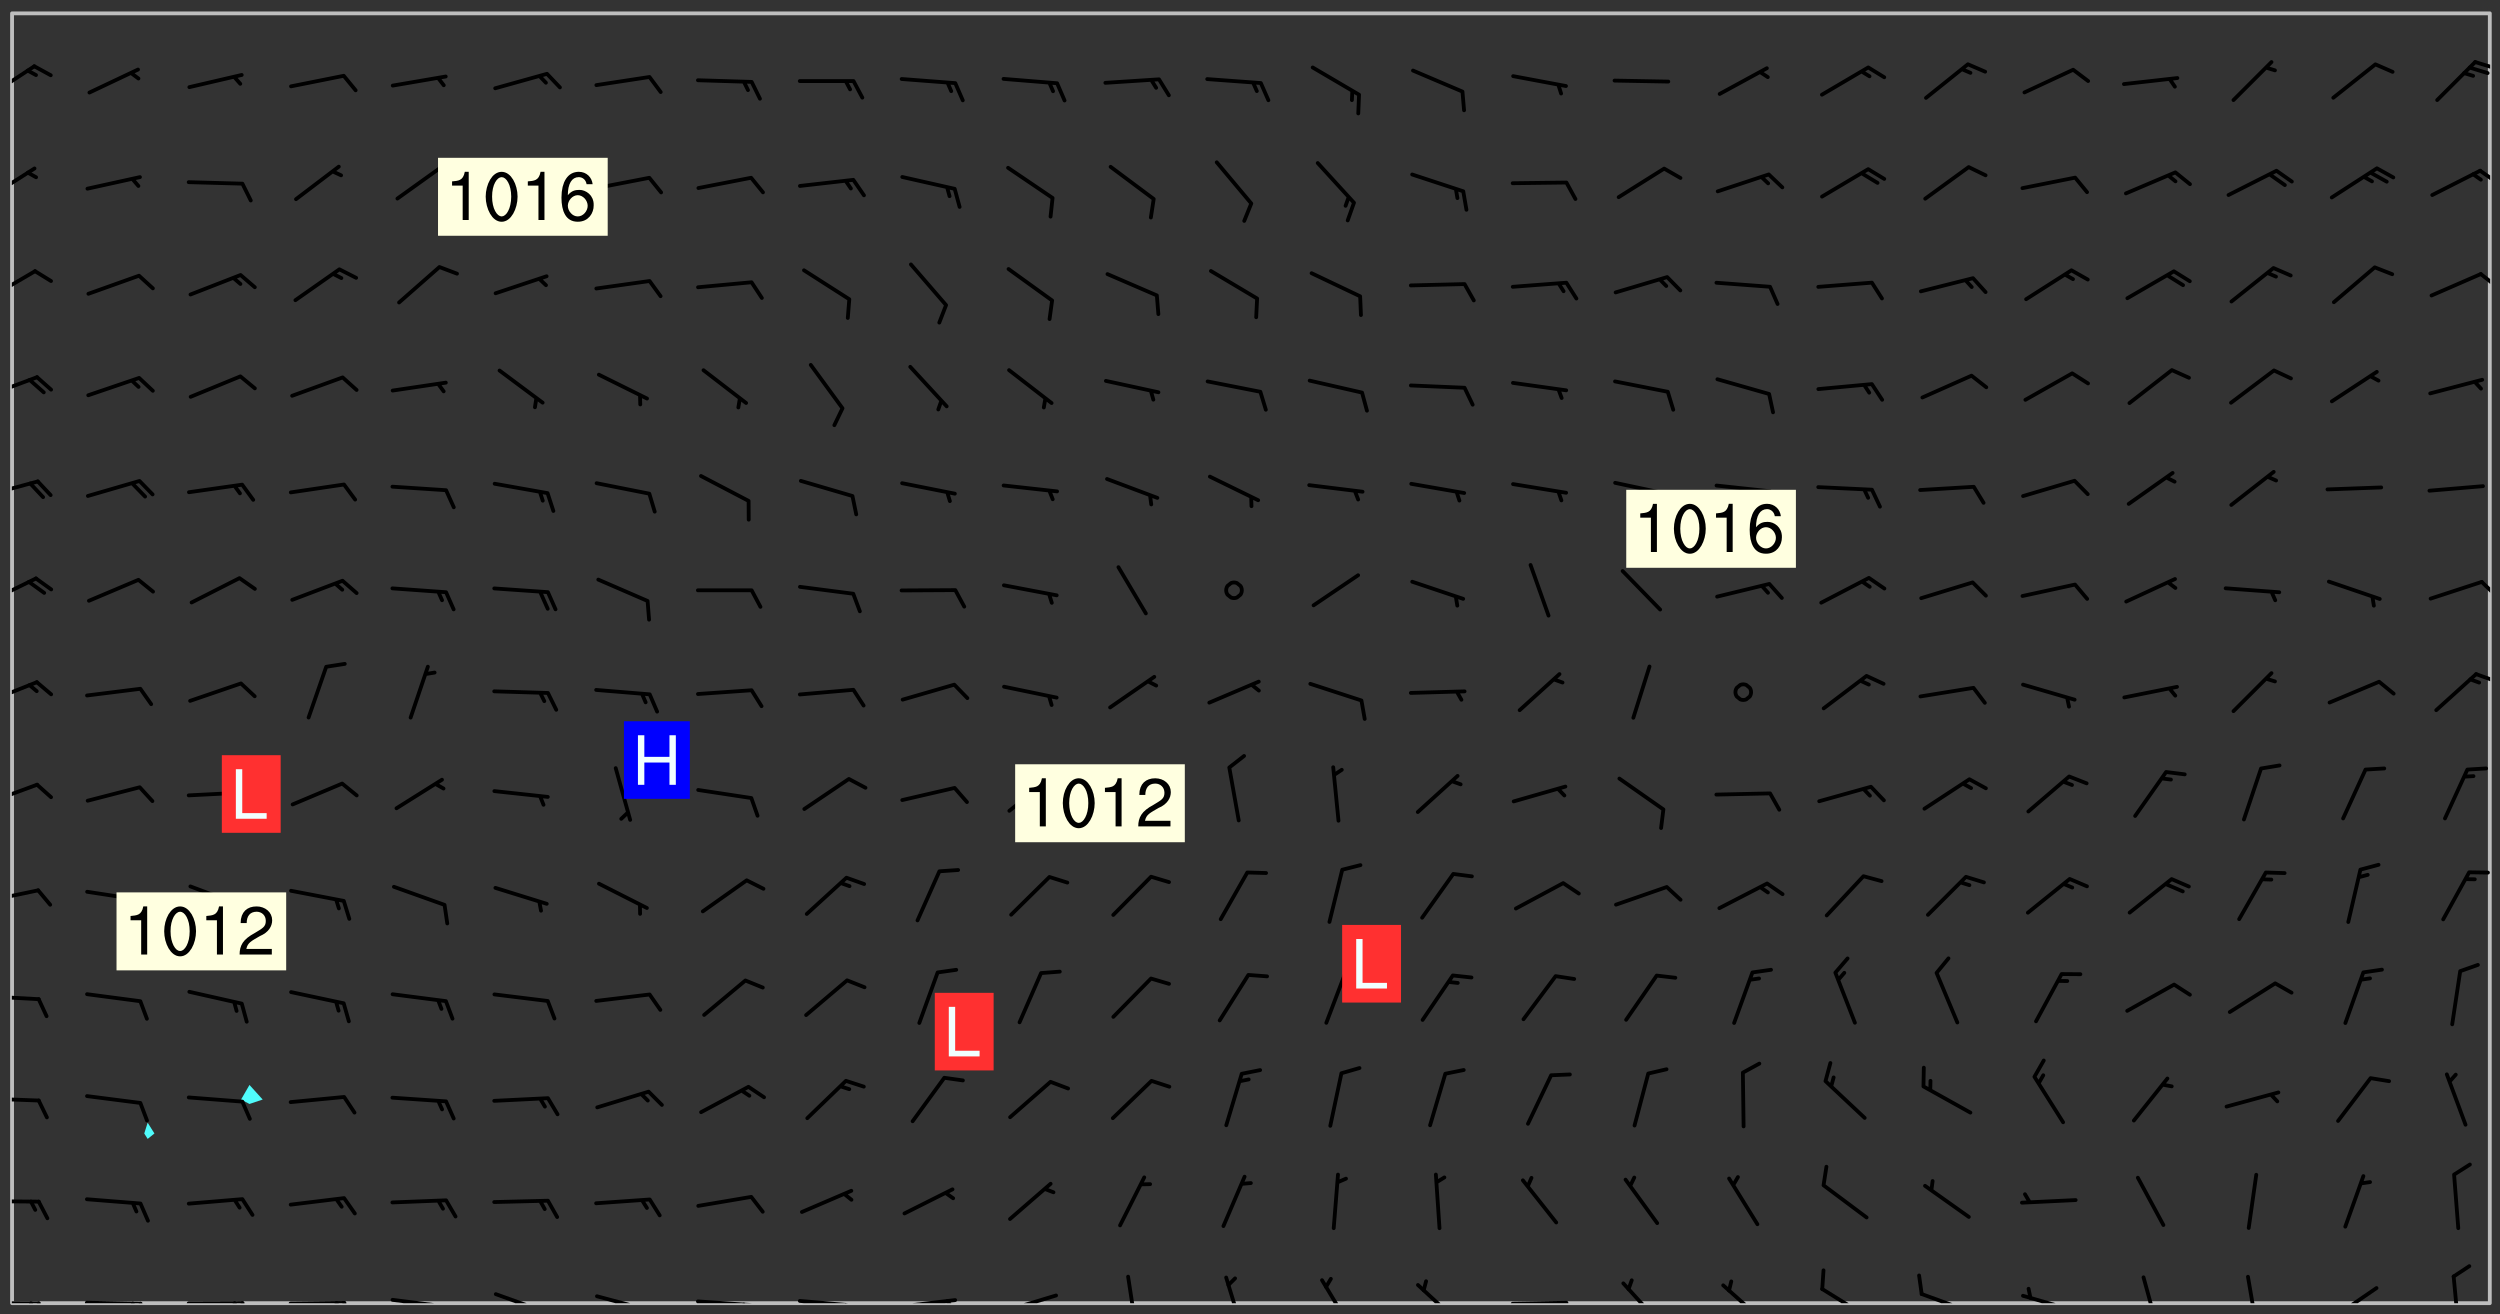 <svg xmlns="http://www.w3.org/2000/svg" role="img" xmlns:xlink="http://www.w3.org/1999/xlink" viewBox="142.45 309.95 326.84 171.84"><rect x="142.45" y="309.95" width="326.84" height="171.84" fill="#333333" stroke="none"/><defs><clipPath id="a"><path d="M144 311.672h1v168.656h-1zm0 0"/></clipPath><clipPath id="b"><path d="M144 311.672h324v168.656H144zm0 0"/></clipPath><clipPath id="c"><path d="M467 311.672h1v168.656h-1zm0 0"/></clipPath><clipPath id="d"><path d="M144 480h4v.328h-4zm0 0"/></clipPath><clipPath id="e"><path d="M147 480h2v.328h-2zm0 0"/></clipPath><clipPath id="f"><path d="M146 480h2v.328h-2zm0 0"/></clipPath><clipPath id="g"><path d="M153 480h9v.328h-9zm0 0"/></clipPath><clipPath id="h"><path d="M160 480h3v.328h-3zm0 0"/></clipPath><clipPath id="i"><path d="M159 480h2v.328h-2zm0 0"/></clipPath><clipPath id="j"><path d="M166 480h9v.328h-9zm0 0"/></clipPath><clipPath id="k"><path d="M173 480h3v.328h-3zm0 0"/></clipPath><clipPath id="l"><path d="M172 480h2v.328h-2zm0 0"/></clipPath><clipPath id="m"><path d="M180 480h8v.328h-8zm0 0"/></clipPath><clipPath id="n"><path d="M187 480h2v.328h-2zm0 0"/></clipPath><clipPath id="o"><path d="M186 480h2v.328h-2zm0 0"/></clipPath><clipPath id="p"><path d="M193 479h8v1.328h-8zm0 0"/></clipPath><clipPath id="q"><path d="M200 480h2v.328h-2zm0 0"/></clipPath><clipPath id="r"><path d="M199 480h2v.328h-2zm0 0"/></clipPath><clipPath id="s"><path d="M207 478h8v2.328h-8zm0 0"/></clipPath><clipPath id="t"><path d="M220 479h8v1.328h-8zm0 0"/></clipPath><clipPath id="u"><path d="M227 480h2v.328h-2zm0 0"/></clipPath><clipPath id="v"><path d="M233 479h8v1.328h-8zm0 0"/></clipPath><clipPath id="w"><path d="M239 480h2v.328h-2zm0 0"/></clipPath><clipPath id="x"><path d="M246 479h9v1.328h-9zm0 0"/></clipPath><clipPath id="y"><path d="M252 480h2v.328h-2zm0 0"/></clipPath><clipPath id="z"><path d="M260 479h8v1.328h-8zm0 0"/></clipPath><clipPath id="A"><path d="M266 479h2v1.328h-2zm0 0"/></clipPath><clipPath id="B"><path d="M273 479h8v1.328h-8zm0 0"/></clipPath><clipPath id="C"><path d="M289 476h3v4.328h-3zm0 0"/></clipPath><clipPath id="D"><path d="M302 476h4v4.328h-4zm0 0"/></clipPath><clipPath id="E"><path d="M315 477h5v3.328h-5zm0 0"/></clipPath><clipPath id="F"><path d="M327 477h7v3.328h-7zm0 0"/></clipPath><clipPath id="G"><path d="M339 480h9v.328h-9zm0 0"/></clipPath><clipPath id="H"><path d="M354 477h6v3.328h-6zm0 0"/></clipPath><clipPath id="I"><path d="M367 477h7v3.328h-7zm0 0"/></clipPath><clipPath id="J"><path d="M380 478h7v2.328h-7zm0 0"/></clipPath><clipPath id="K"><path d="M393 478h8v2.328h-8zm0 0"/></clipPath><clipPath id="L"><path d="M406 479h8v1.328h-8zm0 0"/></clipPath><clipPath id="M"><path d="M422 476h3v4.328h-3zm0 0"/></clipPath><clipPath id="N"><path d="M436 476h2v4.328h-2zm0 0"/></clipPath><clipPath id="O"><path d="M447 478h7v2.328h-7zm0 0"/></clipPath><clipPath id="P"><path d="M462 476h3v4.328h-3zm0 0"/></clipPath><clipPath id="Q"><path d="M144 466h4v2h-4zm0 0"/></clipPath><clipPath id="R"><path d="M144 453h4v2h-4zm0 0"/></clipPath><clipPath id="S"><path d="M144 439h4v2h-4zm0 0"/></clipPath><clipPath id="T"><path d="M144 426h4v3h-4zm0 0"/></clipPath><clipPath id="U"><path d="M144 412h4v4h-4zm0 0"/></clipPath><clipPath id="V"><path d="M144 398h4v4h-4zm0 0"/></clipPath><clipPath id="W"><path d="M465 397h3v3h-3zm0 0"/></clipPath><clipPath id="X"><path d="M144 385h4v4h-4zm0 0"/></clipPath><clipPath id="Y"><path d="M466 385h2v3h-2zm0 0"/></clipPath><clipPath id="Z"><path d="M144 372h4v3h-4zm0 0"/></clipPath><clipPath id="aa"><path d="M144 359h4v3h-4zm0 0"/></clipPath><clipPath id="ab"><path d="M144 345h4v5h-4zm0 0"/></clipPath><clipPath id="ac"><path d="M466 345h2v3h-2zm0 0"/></clipPath><clipPath id="ad"><path d="M144 331h4v6h-4zm0 0"/></clipPath><clipPath id="ae"><path d="M466 332h2v2h-2zm0 0"/></clipPath><clipPath id="af"><path d="M144 318h4v5h-4zm0 0"/></clipPath><clipPath id="ag"><path d="M465 317h3v3h-3zm0 0"/></clipPath><g id="ah" clip-path="url(#clip1)"><path fill="#fff" fill-opacity="0" fill-rule="evenodd" d="M0 0h1000v1000H0zm0 0"/><path fill="#d3d3d3" fill-opacity="0" fill-rule="evenodd" d="M162.152 355.867l-.234.293.059.234.117.172.176.234.293.348.113.059.117-.172.059-.234.176-.176.465-.176h.699l.234.293.289.816.059.176.176.23.352.234.699.699.172.176.234.348.234.41.289.582.41.465.23.234.234.176.117.23.176.293.172 1.164v.234l.059.289.059.117.117.117.348.41.117.172.176.176.176.234.117.172.172.352.059.234.234.406.234-.059-.176.176-.059.93h-.582l-.234-.113-.348.113-.117.117-.059.293-.059.176-.117.172-.465.293-.059.234-.059.113v.645l.059.172v.41l.059.059v.406l.059.406.117.176.059.059.23.641-.059.293v.699l-.059.582v.234l-.059.23-.055.352v1.922l.055.117h.426l-.367.117-.023.352.891 1.168 1.742.539 1.34.359v.539l.09.809.535.715 1.52.27.891-.086.09 1.164.535.18 1.16-.18 2.055-.984 1.16-.363 1.879-.176 1.695-.18-.18.719-1.516.086-1.25.09-.805.27-1.074.809.27.719.535.898-.18.625-.266.809.266 1.078.625.898.805.18 1.25-.18-.266.723.098.504.055.293v.172l.059.293v.406l.176.117.352.117h.406l.293-.176.113-.117.059-.117.117-.23.059-.176.352-.465.23-.176.176-.059.176.059.059.176.117.988.055.469.059.172.117.234.176.059.816.059h.289l.117.234.059.406.059.352v1.105l.117.293.117.348.289.699.176.352.582.754.352.176.172.059.469.234.641.465.348.234.293.176.293.055.23.062.816.348.293.176.113.172.352.352.117.176.523.641v.289l.059.352v.348l.059.352.059.289.117.059.172.059h.176l.582.234.176.117.176.289.176.234.113.234.293.23.117.117v.41l.059.055.289.234.234.117.059.117.117.172.059.117.23.234.059.176.234.059.117.059-.117.113-.059.117v.117l-.117.293-.117.289v.582l.176.117.117.059.059.117.117.117.113.059.176.348.059.352.059.406v.176l-.059.176-.117.699v.172l.117.176.293.293h.406l.176.117.117.172.117.293v.234h-.527l-.23-.234h-.234l-.176.059-.059.699.059.348.117.176.176.41.117.23.289.469.176.055h.523l.234.059.758.641.059.293v.234l.059.059.23.348v.352l-.117.172v.293l.293.289.293.176.172.059.293.176.293.117.582.406.289.234.293.176.219.16.016.012.23.176.641.523.176.234.117.176.176.176.113.172v.641l.117.176.469.117.582.117.234.059.23.113.293.117.113.059.586.352.289.172.176.062.176.055.176.059.699.352.289.176.234.055.289.176.234.117.641.406.293.117.172.059.234.059.41.059.23.059.234.117.059.172-.41.176.469.059.059.293.113.234.176.055.234.059.176.059.406.117.641.234.117.172.059.234v.176l-.059.117-.059.406.234.234.117.059.348.117.641.23.176.117.289.117.176.176.234.465.582 1.105.176.176.348.176.176.117.352.117 1.047.523.234.059.465.113.293.059.465.176.758.582.234.234.348.465.176.176.289.234.816.699.293.176.289.289.293.176.293.289.695.641.176.176.293.234.289.234.469.289.641.582.348.234.234.293.348.348.352.465.934.992.348.406.117.176.234.059.113.117.645.176.23.113.234.059.293.176.23.117.934.699.406.406.234.176.406.176.234.117.816.348.348.234.234.117.293.289.23.117.758.352.352.172.23.059.293.117.234.059.871.176h.816l.469.23.172.059.875.699.465.117.293.059.176.059.23.059.469.059.348.059.352.059.406.059h.293l.172.059v.23l.176.176h.293l.348.059.352.059.699.117h.641l.465-.234.293-.176.172-.117.41-.172.289-.176.934-.465.469-.293.523-.293.465-.172.465-.176 1.051-.465.289-.117.41-.117.289-.117.527-.176 1.516-.699.582-.348.289-.059.293-.059.348-.117.875-.23.352-.117h.113l.234-.059.875-.234.234-.059h.812l.352-.059.816-.117.172-.059.352-.055.293-.059.23-.059.816-.176.176-.059h.348l.234-.059.465-.117.758-.172.234-.059h.348l.41-.117.289-.059 1.285-.059h.289l.41-.059.23-.059h.176l.875-.117h.406l.41-.117h.348l.352-.113.871-.059h1.75l1.047.289.41.117.289.117.352.117.289.117 1.051.172.289.059h.293l.293.059.172.059.41.059.172.059.117.059h.117l.117.059.352.059h.113l.41.066 1.922.395 1.926.395 1.52.449 1.695.719 2.145.805 1.605-.719 1.43-.805 1.16-1.078 1.25-.449 3.035-.719 1.875-.359 2.145-1.348 2.234-1.254 2.5-1.258 1.695-.449 1.785-.18 1.16-.27.625.539 1.34-.27.715-.988.984-1.344.445-.18.805-.359 1.875-.539 1.785-.449 1.25-.27 1.16-.09 1.699-.09 1.961-.27 1.25-.09h.539l.625-.09h.891l2.145-.18 2.41-.18 2.59-.09 1.695.18 1.609.09 1.43.359 1.16.719 1.875.988 1.16 1.527.266.715.629.09.355.898.535.539.535 1.527 1.074.359h.535l-.805.535.09 1.707.715 2.695.891.805.895.988.715 1.258 1.785.539 1.52-.18.355 1.344 1.609-.805.98-.539.27.27.316-.215.219-.145.801.449.449-.359h.355l.535-.27.539-.719.535-.27.625-.988 1.16.449.84.371 1.395.617 1.695-.18h1.605l1.785.09.18-1.707.535-1.344.805.27.492.848.402.406-.09.539v.359l.715.449.711-.27h1.43l.359.988.445 1.258.715 1.344 1.25.629 1.695.629.715-.18.18-.539.98-.09.449.359.086 1.258-.266.629-.535.18v.539l.715.984.266.539.984.988.801 1.078-.266.359-.09.898-.625 2.332-.355 2.066-.09 1.793-.18.719-.09.539v1.438l-.98 1.883-.359 1.707-.535.898-.805 1.168-.266.539 2.055 1.254.086.359-.355.539-.09-.18v.809l.09 1.438-.445.715-1.074.094-.266.715.535.898.805.719 1.16.809 1.34.27.445.359-.355.449-1.789-.09-1.25-.449-.715-.719-.625-.09-.176 3.59-.188 1.309h89.359V311.703h-55.27v49.082l.762.125 3.289.543 2.023 2.836v2.754l2.352.332 2.348.332h4.051l-1.379 4.16-2.023.707-2.023.703-.543.344-2.594 1.617-.188.117-2.023-2.078-.73-2.742-2.672-2.078-1.375-3.5-.066-.082-1.957-2.672 2.75-1.418v-49.082H294.422v91.414l.117.031.133.012.074.074.105.047.09.059.086.059.09.059.297.297.059.09.031.117.027.117.016.137-.031.117-.059.09-.059.086-.043.105-.047.102-.027.121v.145l.176.27.148.148.074.086.074.074.043.105.062.09.059.086.043.105.059.09.047.102.043.105.059.086.117.18.074.074.062.086.059.09.043.105.059.09.059.086.062.09.059.09.043.102.117.18.074.074.059.086.074.074.09.059.105.047h.148l.133-.016.133.016.102-.047.074-.074.047-.102-.016-.133v-.148l-.047-.105-.027-.117-.047-.102-.027-.121-.043-.102-.062-.09-.043-.102-.043-.105-.031-.117-.016-.133-.012-.137.086-.059.059-.086.121-.031.043.105.016.133v.117l.059.102.059.09.09.059.148.148.059.09.043.105-.012.102.086.059.105.047.086.059.09.059.074.074-.117.027-.105.047-.086.059-.074.074-.059.09-.062.086-.027.121-.047.102-.043.105-.031.117-.012.133-.016.133v.148l.027.117.047.105.043.102.059.09.074.074.09.059.074.074.09.059.059.09.043.105.047.102.117.031.133.016h.148l.117-.031.105.043.043.105.047.102.027.121L299.5 410l.027.117.031.121.027.117.105.043.102.047.133-.016.148.148.062.086.074.074.07.074.09.062.105.043.102.043.117.031.137.016.117-.031.074-.074.027-.117-.012-.133-.031-.121-.027-.117.043-.105h.117l.09.062.117.027h.148l.133.016h.148l.133.016.133-.016h.148l.133-.016.133-.012.137.012.117-.027.133-.016.191-.059-.059.176-.016.133-.027.121-.016.133-.059.086-.133.016-.105.047-.105.043-.117.031-.117.027-.266.031h-.148l-.133.016-.074.074.059.086.148.148.117.18.074.07.09.062.09.059.086.059.09.059.102.043.105.062.105.043.086.059.105.047.102.043.18.117.059.09-.043.102-.047.105.016.133.223.223.059.09.043.102.031.121.043.102.016.133.031.117.012.137.031.117.148.148.102.043.105.043.117.031.133.016.137.016h.117l.117-.031.09-.059.043-.105.047-.102.043-.105.031-.117.012-.133v-.148l-.012-.133-.016-.133-.031-.117-.043-.105-.047-.105-.043-.102-.043-.105-.016-.133.016-.133.027-.117.031-.117.027-.121.047-.102.09-.059.086-.062.074-.074.09-.059.223-.223.059-.086.074-.074.117-.18.059-.086v-.148l-.074-.074-.102-.047-.105-.043-.102-.043-.059-.09-.047-.105-.027-.117.09-.059.117-.031.102-.043.18-.117.148-.148.012-.133-.012-.105-.09-.059-.133.016h-.148l-.133.016-.133-.016-.121-.031-.086-.059-.074-.074-.059-.09-.062-.086-.117-.18-.059-.086.031-.121.086-.059.121-.031.059-.086v-.121l-.031-.117-.059-.09-.059-.086-.047-.105-.027-.117-.016-.133.059-.09.074-.074.09-.059.117-.18.074-.074.059-.086.148-.148.121-.031.133-.016.133.016.074.074.043.105.016.133-.031.117-.117.031-.133.012-.148.148-.043.105-.047.102-.027.121-.031.117v.148l.031.117.043.105.059.09.074.07.074.074.117.031.121.027.117-.027.133-.016h.117l.09.059.074.074.047.105.059.086.102.047.133.016.105.043.086.059-.012.105-.074.074-.18.117-.059.09-.09.059-.07.074-.074.074-.062.09-.027.117-.016.133.016.133-.016.133v.148l.016.133.027.117.031.121.074.074.09.059.086.059.09.059.117.031v.086l-.102.047-.09.059-.266.031-.117.027h-.148l-.105.043-.102.047-.059.09-.062.234-.012.133-.031.121-.016.133v.293l-.012.133.012.137.016.133.133.016.133.012.121.031.086.059.074.074.047.105.043.102.016.133v.445l-.016.133v.445l.031.266.027.117.016.133.031.117.086.211.031.266v.148l-.031.117-.027.117-.031.121-.027.117-.031.117-.031.121-.012.133-.016.133.09.059.117-.031.102.016.047.105-.031.266v.441l-.043.105-.047.105-.043.102-.043.105-.059.086-.031.121-.043.117-.031.117-.016.133.016.133.059.09.105.047.086.059.059.086-.012.137-.031.117-.043.102v.445l-.016.133v.148l-.031.117-.043.105-.027.117-.047.105-.043.102-.031.121-.027.117-.031.133-.031.117-.027.117-.043.105-.031.117-.031.121-.012.133-.016.133v.297l.027.117v.148l.047.398.027.117.059.09.121.031h.148l.133-.016.059.09v.117l-.059.09-.09.059-.102.043-.105.047-.09.059-.086.059-.137.016-.117-.031-.133-.016-.102.047-.062.086-.012.137-.016.133-.031.117-.027.117-.016.133-.031.121v.297l.016.133.031.117v.148l.012.133v.148l-.027.117-.047.102-.027.121-.031.117-.059.09-.074.074-.102.043-.105.047-.117.027-.121.031-.102-.047.059-.086.105-.047.027-.117.031-.117.027-.121.031-.117v-.148l.016-.133-.031-.117-.043-.105-.105.016-.074.074-.102.043-.09.062-.074.074-.043.102-.016.133-.031.117L304.25 426l-.031.117-.027.117-.031.121-.027.117-.031.117-.043.105-.09.059h-.09l-.117-.031-.031-.086.016-.137-.031-.117v-.148l-.012-.133v-.148l-.062-.234-.027-.121-.043-.102-.047-.105-.059-.086-.059-.09-.043-.105-.062-.086-.148-.148-.07-.074-.105-.047-.105-.043-.102-.043-.297-.297-.09-.074-.086-.059-.105-.043-.09-.062-.086-.059-.105-.043-.09-.059-.086-.062-.074-.07-.105-.047-.086-.059-.105-.043-.09-.062-.102-.043-.105-.043-.086-.059-.105-.047-.105-.043-.102-.047-.09-.059-.102-.043-.105-.043-.09-.062-.117-.027-.133-.016-.133.016H299.75l-.133.016-.117-.031-.09-.059-.074-.074-.09-.059-.102-.047h-.148l-.121-.027-.102-.043-.074-.074-.117-.18-.09-.059-.102-.043-.09-.062-.105-.043-.09-.059-.086-.059-.105-.047-.059-.086-.059-.09-.043-.105-.047-.102-.074-.074-.086-.059-.074-.074-.09-.059-.223-.223-.043-.105-.031-.266.105-.043h.145l.105.043.074.074.09.059.086.059.105.047.09.059.148.148.07.074.148.148.062.086.074.074.086.059.074.074.09.062.09.059.086.059.27.176.102.047.105.043.102.043.047-.074.059-.086.074-.074.07-.074.105.043.074.074.059.09.043.102.047.105.043.105.121.027.117-.027.074-.09.043-.105.059-.09.074-.074.105-.043.117-.027.133.012.09.059.148.148.059.09.043.105.047.102.043.105.043.102.105.047.105.043.133.016.086-.059.059-.09.074-.074.105-.043.117.027.105.047.102.043.105.043.102.047.18.117v.117l-.016.133.016.133.016.137.059.086.102.047.121.027.117.031h.148l.117-.031.059-.09.18-.117.059-.09.074-.074.059-.086.117-.18.18-.117.117.031.09.059.043.074-.016.133v.117l.09.059h.148l.133-.016.133-.012.266-.031.105-.043.117-.031.121-.027.074-.074.07-.074.062-.09-.016-.105-.047-.102-.102-.043-.105-.016-.117.027-.266.031h-.148l-.074-.074-.09-.059-.117-.031-.117-.027-.133-.016h-.148l-.133.016h-.297l-.105-.047-.148-.148-.043-.102-.059-.09.223-.223.086-.059.105-.043.117-.031.133-.016.133.016.137.016.102.043.133-.012.09-.062.102-.043.062-.09-.047-.102-.09-.059-.117-.031-.102-.043-.059-.09-.062-.09v-.117l.016-.133.105-.047.074-.07v-.121l-.09-.059-.031-.117.09-.059.074-.074.043-.105.059-.09.047-.102.016-.133v-.148l-.047-.105-.043-.102-.09-.059-.133-.016-.102-.043-.137-.016-.117-.031h-.445l-.133-.016-.133-.012-.133-.016-.117-.031h-.148l-.133-.016-.133-.012-.266-.031-.121-.043-.086-.059-.074-.074v-.148l.012-.133.105-.047.102-.043.133-.016h.152l.133-.016h.293l.121.031.102.043.09.059.234.062.121-.047.09-.059.102-.043.133-.016.105.043.102.047.133.012.121-.027h.145l.121-.031.117-.027.105-.047.074-.074.086-.059.148-.148.059-.086.047-.105.027-.117.016-.105-.102-.043-.09-.059-.117-.031-.105-.043-.09-.062-.074-.086-.074-.074-.102-.043-.105-.047-.102-.043-.059-.09-.047-.102-.086-.211-.062-.086-.059-.09-.074-.074-.086-.059h-.27l-.117.031-.09.059-.102.043-.133.016-.105-.016-.027-.117-.062-.09-.117-.031-.102-.043-.148-.148-.031-.117-.016-.105.074-.074.18-.117.117-.027.117-.031.137.016.102.043.105.043.102.047.105.043.117.031.133.016.117.027.133.016.105-.016.09-.059-.074-.074-.105-.043-.074-.074-.074-.09-.148-.148-.086-.059-.09-.059-.074-.074-.09-.059-.102-.047-.121-.027-.102-.047-.105-.043-.117-.031-.102-.043-.121-.031h-.148l-.117.031-.105.043-.086.062-.18.117-.086.059-.09.059-.105.047-.086.059-.105.043-.102.043-.105.047-.074.074-.059.09-.059.086-.047.105-.059.086-.074.074-.133-.012-.117-.031h-.117l-.074.074-.09.059-.074.074-.09.059-.086.059-.105.047-.102.043-.137.016-.102-.043-.148-.148-.105-.047h-.086l-.105.047-.102.043-.121.031-.117-.031-.074-.074v-.117l.031-.121.074-.07.059-.09.074-.074.117-.031.105-.043h.293l.133-.016.137-.016.102-.043.09-.059.102-.047.09-.059.133-.012.09.059.133.012.09-.059.086-.059.105-.043.09-.059.086-.062.09-.059.148-.148.059-.086.059-.09.105-.043.133-.016.117.027.121.031.059-.059.059-.09.031-.266.027-.117.105.012.133.016.102-.043.09-.059.059-.09.074-.074.059-.09.047-.102.012-.133-.012-.133-.047-.105-.148-.148-.059-.09-.059-.086-.043-.105v-.445l.016-.133v-.148l.012-.133-.059-.059-.09.059-.102-.043-.18-.117-.086-.059-.062-.09-.059-.09-.074-.074-.086-.059-.121.031-.102.012-.105.047-.086.059-.105.043-.148.148-.09.059-.086.059-.09.062-.105.043-.133.016v-.121l.105-.043.117-.031.074-.07.043-.105v-.148l-.027-.117-.148-.148-.133-.016h-.148l-.117.031-.105.043-.102.043-.09.062-.117.027-.074-.074.012-.133-.043-.102-.043-.105-.09-.059-.117.027-.121.031-.117.031-.102.043-.121.031-.102.043-.105.043-.09.059-.102.016v-.117l.016-.133-.059-.09-.074.043-.148.148-.059.09-.074.074-.047.105-.043.102-.074.074-.059.09-.074.074-.059.086-.074.074-.09.062-.074.07-.074.074-.102.016-.133.016-.105-.043v-.121l.148-.148.043-.102.059-.09.047-.102.043-.105.059-.09.031-.117.043-.102.031-.121.027-.117.047-.105.043-.102.043-.105.074-.07.09-.062.09-.059.102-.043h.297l.266-.031.105-.043-.074-.074-.117-.031-.105-.043-.09-.059-.102-.047-.09-.059-.102-.043-.105-.043-.09-.062-.086-.059-.105-.043-.102-.043-.121-.031-.117-.031-.102-.043L297.5 410.25l-.102-.043-.09-.059-.043-.105-.016-.133.102-.043.133-.016.137.016.133-.016.102-.043.059-.09.016-.105-.09-.059-.074-.074-.102-.043-.09-.059-.148-.148-.043-.105-.016-.133v-.293l-.059-.09-.09-.059-.074-.074-.043-.105-.031-.117-.059-.09-.074-.074-.117-.027-.074-.074-.09-.059-.09-.062-.086-.059-.074-.074-.059-.086-.047-.105-.086-.059-.148-.148-.195-.059-.133.016-.102.043-.074.074-.047.102-.043.105-.059.09-.059.086-.297.297-.09.059h-.086l-.062-.086-.043-.105.031-.117.059-.09.027-.117-.012-.133-.09-.062-.105.047-.117.027-.117.031-.27.176-.102.047-.117.027-.105.047-.09.059-.102.043-.059-.086-.047-.105.016-.133.047-.105.07-.074.074-.07.059-.09v-.148l-.043-.105h-.238l-.102.047-.031.117-.027.117-.031.121-.074.043-.133.016-.074-.047-.043-.102-.043-.105-.047-.102-.043-.105-.121.031-.102.043-.133.016-.117.031-.105.043-.09.059-.102.047-.121.027-.133.016-.102-.043-.059-.09-.047-.105-.043-.102-.043-.105v-.117l.059-.09.086-.059.18-.117.102-.047.105-.043.105-.059.102-.043.09-.062.102-.043.105-.059.102-.047.09-.059.105-.043.102-.043.09-.062.102-.043.137-.016.117.031.102.043.121.031.102.043.105.047.102.043.105.043.102.047.105.043.102.043.105.047.086.059.105.043.117.031.105.043.102.047.09.059.105.043.102.043.105.047.117.027.102.047.121.027h.148l.086-.059.016-.102.059-.09-.027-.117-.074-.074-.117-.18-.074-.074-.09-.074-.18-.117-.086-.059-.105-.043-.102-.047-.27-.176-.059-.09-.074-.074-.059-.09-.043-.102-.031-.117-.016-.137v-.562l-.012-.133-.016-.133-.031-.117-.016-.133-.012-.133-.031-.121-.223-.223-.059-.086-.016-.105.031-.117.133-.016v-91.414H172.992v1.453l-.059.234-.352 1.051-.172.523-.117.348-.176.41-.117.172-.234.293-.23.059h-.352l-.117.059-.23.406v.293l.117.176.23.23.117.234.641.758.293.465.176.234.23.352.234.348.641.816.176.465.172.41.117.695.176.469.117 1.398.059.465v.875l.117 1.047v4.781l-.059.465-.352 1.281-.176.523-.113.41-.352.93L172.934 336l-.234.582-.117.176-.172.348-.176.406-.352.816-.059.293-.113.293-.117.289-.059.176-.117.875-.059.406-.059.117-.059.176-.059.172-.23.527-.117.172v.234l-.117.234-.059.172-.176.586v.289l-.059.176v.293l-.059.113-.059.527v.172l-.055.234v2.621l-.176.816-.117.176-.176.234-.117.172-.113.234-.586.934-.23.289-.293.465-.176.234-.289.352-.352.699-.113.23-.176.41-.176.23-.406.527-.816.699-.293.172-.289.234-.176.117-.176.176-.523.406-.527.176-.172.176-.234.055-.641.176h-.758m12.211 31.023l-1.074.449.359.895 1.25-.715.445-.539-.98-.09"/><path fill="#d3d3d3" fill-opacity="0" fill-rule="evenodd" d="M201.508 416.598h-.895l.449.629.98.359.805-.09.445-.988-.176.09-.715-.355-.895.355m154.621 59.07l-.059-.523v-.293l.113-.293.059-.23.469-.469h.113l.117-.113.117-.059h.176l.234-.059h.348l.234.059.117.059.23.172.059.176.117.582v.293l-.117.176-.172.289-.176.176-.527.523-.23.234-.117.059h-.176l-.117-.059-.406-.293-.176-.117-.117-.059-.059-.113-.055-.117m6.641-10.957l-.059-.172v-1.109l.059-.172.176-.059.172-.059h.176l.234-.059.117.059.059.699-.059.172-.117.176-.117.059-.234.523-.113.059h-.234l-.059-.117m9.613-14.391l-.117-.176v-.699l.293-.875.117-.172.176-.352.113-.23.117-.293.352-.758.117-.23.172-.234h.176l.117-.059h.641l.117.059.234.234.172.113.352.293.117.117.113.176v.113l.117.059.117.117v.699l-.059.176v.23l-.059.176-.348 1.051-.117.23-.117.234-.117.059-.23.234-.641.289h-.875l-.41-.117-.641-.465"/><path fill="none" stroke="#bebebe" stroke-linecap="round" stroke-linejoin="round" stroke-miterlimit="10" stroke-width=".5" d="M467.957 311.695H144.027v168.625h323.93v-168.625"/><g clip-path="url(#a)"><path fill="#fff" fill-opacity="0" fill-rule="evenodd" d="M144 475.891v4.438h.004H144V311.672h.004H144v164.219"/></g><g clip-path="url(#b)"><path fill="#fff" fill-opacity="0" fill-rule="evenodd" d="M144.004 480.328V311.672h17.75v145.051l-.445 1.414.445.711.887-.711-.887-1.414V311.672h13.312v140.117l-1.102 1.91 1.102.578 1.727-.578-1.727-1.91V311.672h292.93v168.656H144.004"/></g><path fill="#50fcfc" fill-rule="evenodd" d="M161.754 458.848l-.445-.711.445-1.414.887 1.414-.887.711m13.312-4.57l-1.102-.578 1.102-1.91 1.727 1.91-1.727.578"/><g clip-path="url(#c)"><path fill="#fff" fill-opacity="0" fill-rule="evenodd" d="M467.996 480.328H468V311.672h-.004H468v168.656h-.004"/></g><g clip-path="url(#d)"><path fill="none" stroke="#000" stroke-linecap="round" stroke-linejoin="round" stroke-miterlimit="10" stroke-width=".5" d="M147.512 480.348l-7.023-.035"/></g><g clip-path="url(#e)"><path fill="none" stroke="#000" stroke-linecap="round" stroke-linejoin="round" stroke-miterlimit="10" stroke-width=".5" d="M147.512 480.348l1.145 2.172"/></g><g clip-path="url(#f)"><path fill="none" stroke="#000" stroke-linecap="round" stroke-linejoin="round" stroke-miterlimit="10" stroke-width=".5" d="M146.492 480.34l.57 1.086"/></g><g clip-path="url(#g)"><path fill="none" stroke="#000" stroke-linecap="round" stroke-linejoin="round" stroke-miterlimit="10" stroke-width=".5" d="M160.828 480.395l-7.027-.133"/></g><g clip-path="url(#h)"><path fill="none" stroke="#000" stroke-linecap="round" stroke-linejoin="round" stroke-miterlimit="10" stroke-width=".5" d="M160.828 480.395l1.109 2.188"/></g><g clip-path="url(#i)"><path fill="none" stroke="#000" stroke-linecap="round" stroke-linejoin="round" stroke-miterlimit="10" stroke-width=".5" d="M159.805 480.375l.559 1.094"/></g><g clip-path="url(#j)"><path fill="none" stroke="#000" stroke-linecap="round" stroke-linejoin="round" stroke-miterlimit="10" stroke-width=".5" d="M174.145 480.316l-7.027.027"/></g><g clip-path="url(#k)"><path fill="none" stroke="#000" stroke-linecap="round" stroke-linejoin="round" stroke-miterlimit="10" stroke-width=".5" d="M174.145 480.316l1.16 2.16"/></g><g clip-path="url(#l)"><path fill="none" stroke="#000" stroke-linecap="round" stroke-linejoin="round" stroke-miterlimit="10" stroke-width=".5" d="M173.121 480.32l.582 1.082"/></g><g clip-path="url(#m)"><path fill="none" stroke="#000" stroke-linecap="round" stroke-linejoin="round" stroke-miterlimit="10" stroke-width=".5" d="M187.457 480.289l-7.023.082"/></g><g clip-path="url(#n)"><path fill="none" stroke="#000" stroke-linecap="round" stroke-linejoin="round" stroke-miterlimit="10" stroke-width=".5" d="M187.457 480.289l1.18 2.152"/></g><g clip-path="url(#o)"><path fill="none" stroke="#000" stroke-linecap="round" stroke-linejoin="round" stroke-miterlimit="10" stroke-width=".5" d="M186.438 480.301l.586 1.074"/></g><g clip-path="url(#p)"><path fill="none" stroke="#000" stroke-linecap="round" stroke-linejoin="round" stroke-miterlimit="10" stroke-width=".5" d="M200.746 480.77l-6.973-.883"/></g><g clip-path="url(#q)"><path fill="none" stroke="#000" stroke-linecap="round" stroke-linejoin="round" stroke-miterlimit="10" stroke-width=".5" d="M200.746 480.77l.871 2.293"/></g><g clip-path="url(#r)"><path fill="none" stroke="#000" stroke-linecap="round" stroke-linejoin="round" stroke-miterlimit="10" stroke-width=".5" d="M199.73 480.641l.438 1.148"/></g><g clip-path="url(#s)"><path fill="none" stroke="#000" stroke-linecap="round" stroke-linejoin="round" stroke-miterlimit="10" stroke-width=".5" d="M213.883 481.52l-6.613-2.379"/></g><g clip-path="url(#t)"><path fill="none" stroke="#000" stroke-linecap="round" stroke-linejoin="round" stroke-miterlimit="10" stroke-width=".5" d="M227.285 481.238l-6.789-1.82"/></g><g clip-path="url(#u)"><path fill="none" stroke="#000" stroke-linecap="round" stroke-linejoin="round" stroke-miterlimit="10" stroke-width=".5" d="M227.285 481.238l.551 2.391"/></g><g clip-path="url(#v)"><path fill="none" stroke="#000" stroke-linecap="round" stroke-linejoin="round" stroke-miterlimit="10" stroke-width=".5" d="M240.711 480.57l-7.012-.48"/></g><g clip-path="url(#w)"><path fill="none" stroke="#000" stroke-linecap="round" stroke-linejoin="round" stroke-miterlimit="10" stroke-width=".5" d="M239.691 480.5l.5 1.117"/></g><g clip-path="url(#x)"><path fill="none" stroke="#000" stroke-linecap="round" stroke-linejoin="round" stroke-miterlimit="10" stroke-width=".5" d="M254.02 480.633l-7-.605"/></g><g clip-path="url(#y)"><path fill="none" stroke="#000" stroke-linecap="round" stroke-linejoin="round" stroke-miterlimit="10" stroke-width=".5" d="M253.004 480.543l.48 1.129"/></g><g clip-path="url(#z)"><path fill="none" stroke="#000" stroke-linecap="round" stroke-linejoin="round" stroke-miterlimit="10" stroke-width=".5" d="M267.324 479.918l-6.977.82"/></g><g clip-path="url(#A)"><path fill="none" stroke="#000" stroke-linecap="round" stroke-linejoin="round" stroke-miterlimit="10" stroke-width=".5" d="M266.309 480.039l.699 1.008"/></g><g clip-path="url(#B)"><path fill="none" stroke="#000" stroke-linecap="round" stroke-linejoin="round" stroke-miterlimit="10" stroke-width=".5" d="M280.516 479.316l-6.73 2.023"/></g><g clip-path="url(#C)"><path fill="none" stroke="#000" stroke-linecap="round" stroke-linejoin="round" stroke-miterlimit="10" stroke-width=".5" d="M289.934 476.855l1.062 6.945"/></g><g clip-path="url(#D)"><path fill="none" stroke="#000" stroke-linecap="round" stroke-linejoin="round" stroke-miterlimit="10" stroke-width=".5" d="M302.754 476.969l2.055 6.719"/></g><path fill="none" stroke="#000" stroke-linecap="round" stroke-linejoin="round" stroke-miterlimit="10" stroke-width=".5" d="M303.051 477.945l.867-.867"/><g clip-path="url(#E)"><path fill="none" stroke="#000" stroke-linecap="round" stroke-linejoin="round" stroke-miterlimit="10" stroke-width=".5" d="M315.285 477.316l3.621 6.023"/></g><path fill="none" stroke="#000" stroke-linecap="round" stroke-linejoin="round" stroke-miterlimit="10" stroke-width=".5" d="M315.812 478.195l.629-1.055"/><g clip-path="url(#F)"><path fill="none" stroke="#000" stroke-linecap="round" stroke-linejoin="round" stroke-miterlimit="10" stroke-width=".5" d="M327.828 477.945l5.164 4.766"/></g><path fill="none" stroke="#000" stroke-linecap="round" stroke-linejoin="round" stroke-miterlimit="10" stroke-width=".5" d="M328.578 478.641l.312-1.188"/><g clip-path="url(#G)"><path fill="none" stroke="#000" stroke-linecap="round" stroke-linejoin="round" stroke-miterlimit="10" stroke-width=".5" d="M340.215 480.391l7.023-.121"/></g><g clip-path="url(#H)"><path fill="none" stroke="#000" stroke-linecap="round" stroke-linejoin="round" stroke-miterlimit="10" stroke-width=".5" d="M354.676 477.73l4.73 5.195"/></g><path fill="none" stroke="#000" stroke-linecap="round" stroke-linejoin="round" stroke-miterlimit="10" stroke-width=".5" d="M355.363 478.484l.414-1.152"/><g clip-path="url(#I)"><path fill="none" stroke="#000" stroke-linecap="round" stroke-linejoin="round" stroke-miterlimit="10" stroke-width=".5" d="M367.734 477.988l5.242 4.68"/></g><path fill="none" stroke="#000" stroke-linecap="round" stroke-linejoin="round" stroke-miterlimit="10" stroke-width=".5" d="M368.5 478.668l.289-1.191"/><g clip-path="url(#J)"><path fill="none" stroke="#000" stroke-linecap="round" stroke-linejoin="round" stroke-miterlimit="10" stroke-width=".5" d="M380.684 478.477l5.973 3.703"/></g><path fill="none" stroke="#000" stroke-linecap="round" stroke-linejoin="round" stroke-miterlimit="10" stroke-width=".5" d="M380.684 478.477l.164-2.449"/><g clip-path="url(#K)"><path fill="none" stroke="#000" stroke-linecap="round" stroke-linejoin="round" stroke-miterlimit="10" stroke-width=".5" d="M393.684 479.129l6.605 2.402"/></g><path fill="none" stroke="#000" stroke-linecap="round" stroke-linejoin="round" stroke-miterlimit="10" stroke-width=".5" d="M393.684 479.129l-.34-2.43"/><g clip-path="url(#L)"><path fill="none" stroke="#000" stroke-linecap="round" stroke-linejoin="round" stroke-miterlimit="10" stroke-width=".5" d="M406.926 479.355l6.75 1.945"/></g><path fill="none" stroke="#000" stroke-linecap="round" stroke-linejoin="round" stroke-miterlimit="10" stroke-width=".5" d="M407.906 479.637l-.25-1.199"/><g clip-path="url(#M)"><path fill="none" stroke="#000" stroke-linecap="round" stroke-linejoin="round" stroke-miterlimit="10" stroke-width=".5" d="M422.684 476.941l1.863 6.773"/></g><g clip-path="url(#N)"><path fill="none" stroke="#000" stroke-linecap="round" stroke-linejoin="round" stroke-miterlimit="10" stroke-width=".5" d="M436.34 476.867l1.184 6.926"/></g><g clip-path="url(#O)"><path fill="none" stroke="#000" stroke-linecap="round" stroke-linejoin="round" stroke-miterlimit="10" stroke-width=".5" d="M453.145 478.344l-5.797 3.969"/></g><g clip-path="url(#P)"><path fill="none" stroke="#000" stroke-linecap="round" stroke-linejoin="round" stroke-miterlimit="10" stroke-width=".5" d="M463.23 476.832l.66 6.996"/></g><path fill="none" stroke="#000" stroke-linecap="round" stroke-linejoin="round" stroke-miterlimit="10" stroke-width=".5" d="M463.23 476.832l2.051-1.352"/><g clip-path="url(#Q)"><path fill="none" stroke="#000" stroke-linecap="round" stroke-linejoin="round" stroke-miterlimit="10" stroke-width=".5" d="M147.512 467.047l-7.023-.066"/></g><path fill="none" stroke="#000" stroke-linecap="round" stroke-linejoin="round" stroke-miterlimit="10" stroke-width=".5" d="M147.512 467.047l1.133 2.176m-2.152-2.188l.566 1.09m13.758-.832l-7.004-.559m7.004.559l.977 2.25m-1.996-2.332l.488 1.125m13.848-1.617l-7.004.59m7.004-.59l1.328 2.062m-2.348-1.977l.664 1.031m13.656-1.25l-6.977.855m6.977-.855l1.406 2.008m-2.422-1.883l.703 1.004m13.648-.84l-7.02.277m7.02-.277l1.238 2.117m-2.258-2.078l.617 1.059m13.719-1.047l-7.023.176m7.023-.176l1.207 2.137m-2.227-2.113l.602 1.07m13.727-1.254l-7.008.496m7.008-.496l1.305 2.078m-2.324-2.008l.652 1.039m13.641-1.449l-6.926 1.176m6.926-1.176l1.5 1.941m11.582-2.738l-6.457 2.77m5.516-2.367l.957.77m13.211-1.363l-6.281 3.152m5.367-2.695l1 .711m12.742-1.895l-5.309 4.605m4.535-3.934l1.148.441m11.867-1.949l-3.164 6.277m2.703-5.363l1.227-.027m12.352-.977l-2.766 6.457m2.363-5.52l1.223-.102m11.391-1.109l-.559 7.004m.48-5.984l1.125-.488m11.75-.535l.477 7.012m-.406-5.992l1.043-.648m10.262.379l4.359 5.512m-3.727-4.711l.492-1.121m12.301.234l4.137 5.684M355.574 465l.535-1.102m12.395.129L372.207 470m-3.164-5.105l.617-1.059m11.195 1.074l5.629 4.207m-5.629-4.207l.375-2.426m12.891 2.496l5.73 4.066m-4.898-3.477l.16-1.215m11.68 2.828l7.02-.34m-6 .289l-.625-1.055m14.758-2.156l3.34 6.184m12.141-6.57l-.988 6.957m14.992-6.785l-2.367 6.613m2.023-5.652l1.215-.176m10.988-.98l.547 7.004m-.547-7.004l2.066-1.316"/><g clip-path="url(#R)"><path fill="none" stroke="#000" stroke-linecap="round" stroke-linejoin="round" stroke-miterlimit="10" stroke-width=".5" d="M147.512 453.828l-7.023-.262"/></g><path fill="none" stroke="#000" stroke-linecap="round" stroke-linejoin="round" stroke-miterlimit="10" stroke-width=".5" d="M147.512 453.828l1.07 2.207m12.219-1.891l-6.973-.895m6.973.895l.867 2.297m12.465-2.469l-7.004-.547m7.004.547l.98 2.25m12.328-2.859l-6.992.672m6.992-.672l1.355 2.043m11.969-1.469l-7.012-.48m7.012.48l1 2.242m-2.02-2.309l.5 1.117m13.84-1.465l-7.02.348m7.02-.348l1.258 2.109m-2.281-2.059l.629 1.055m13.559-1.957l-6.719 2.055m6.719-2.055l1.734 1.734m-2.711-1.438l.867.867m13.164-1.797l-6.195 3.316m6.195-3.316l2.035 1.367m-2.938-.883l1.02.684m12.625-1.949l-5.055 4.883m5.055-4.883l2.336.758m-3.07-.047l1.168.379m12.426-1.488l-4.141 5.68m4.141-5.68l2.43.344m11.457.184l-5.285 4.625m5.285-4.625l2.297.871m10.906-.996l-5.062 4.875m5.062-4.875l2.332.762m9.461-1.691l-2.02 6.73m2.02-6.73l2.406-.48m-2.699 1.461l1.203-.242m12.125-.809l-1.457 6.875m1.457-6.875l2.359-.68m11.223.746l-1.992 6.738m1.992-6.738l2.406-.488m11.43.688l-3.031 6.34m3.031-6.34l2.449-.105m10.246-.121l-1.793 6.797m1.793-6.797l2.391-.559m9.98.441l.094 7.027m-.094-7.027l2.152-1.18m8.648 2.289l5.125 4.809m-5.125-4.809l.641-2.367m.105 3.066l.32-1.184m11.742 1.18l6.137 3.422m-6.137-3.422l.047-2.453m.844 2.949l.027-1.227m13.59-.531l3.75 5.945m-3.75-5.945l1.219-2.129m-.672 2.992l.609-1.062m16.227.426l-4.383 5.492m3.746-4.691l1.203.223m13.945.797l-6.777 1.848m5.793-1.578l.84.895m12.195-3.035l-4.25 5.594m4.25-5.594l2.422.395m7.547-.891l2.445 6.586m-2.09-5.629l.812-.918"/><g clip-path="url(#S)"><path fill="none" stroke="#000" stroke-linecap="round" stroke-linejoin="round" stroke-miterlimit="10" stroke-width=".5" d="M147.508 440.578l-7.016-.387"/></g><path fill="none" stroke="#000" stroke-linecap="round" stroke-linejoin="round" stroke-miterlimit="10" stroke-width=".5" d="M147.508 440.578l1.031 2.227m12.258-1.961l-6.965-.918m6.965.918l.859 2.297m12.402-1.984l-6.855-1.543m6.855 1.543l.648 2.367m-1.648-2.594l.324 1.184m14-1l-6.875-1.461m6.875 1.461l.676 2.359m-1.676-2.57l.336 1.18m14.027-1.25l-6.969-.898m6.969.898l.863 2.297m-1.879-2.426l.434 1.145m13.898-1.035l-6.973-.859m6.973.859l.879 2.293m12.438-3.141l-6.977.84m6.977-.84l1.402 2.012m11.121-3.844l-5.395 4.504m5.395-4.504l2.273.926m11.023-.945l-5.359 4.543m5.359-4.543l2.281.906m9.555-1.938l-2.398 6.605m2.398-6.605l2.43-.344m11.094.426l-2.816 6.438m2.816-6.438l2.445-.188m11.926.902l-4.926 5.012m4.926-5.012l2.352.695m10.375-1.164l-3.75 5.945m3.75-5.945l2.445.184m10.246-.492l-2.5 6.566m2.5-6.566l2.434-.309m-2.801 1.262l1.219-.152m13.188-.426l-3.949 5.812m3.949-5.812l2.438.266m-3.016.582l1.223.129m12.797-.887l-4.203 5.633m4.203-5.633l2.426.371m10.785-.445l-3.996 5.781m3.996-5.781l2.438.285m10.078-.695l-2.395 6.605m2.395-6.605l2.43-.348m-2.777 1.309l1.215-.172m9.973-.762l2.555 6.547m-2.555-6.547l1.598-1.859m-1.227 2.812l.801-.93m12.062.008l2.715 6.484m-2.715-6.484l1.555-1.898m14.793 2.051l-3.348 6.18m3.348-6.18l2.453.02m-2.941.879l1.227.012m13.969.465l-6.133 3.434m6.133-3.434l2.062 1.328m11.156-1.488l-5.941 3.75m5.941-3.75l2.133 1.219m9.387-2.652l-2.352 6.621m2.352-6.621l2.43-.359m-2.77 1.32l1.211-.18m11.793-.945l-1.047 6.949m1.047-6.949l2.312-.816"/><g clip-path="url(#T)"><path fill="none" stroke="#000" stroke-linecap="round" stroke-linejoin="round" stroke-miterlimit="10" stroke-width=".5" d="M147.438 426.348l-6.875 1.441"/></g><path fill="none" stroke="#000" stroke-linecap="round" stroke-linejoin="round" stroke-miterlimit="10" stroke-width=".5" d="M147.438 426.348l1.574 1.883m11.777-.629l-6.945-1.066m6.945 1.066l.809 2.32m12.324-1.621l-6.582-2.465m6.582 2.465l.32 2.434m13.152-3.004l-6.898-1.324m6.898 1.324l.723 2.348m-1.727-2.539l.363 1.172m13.816-.461l-6.621-2.363m6.621 2.363l.355 2.426m13.004-2.566l-6.711-2.082m5.734 1.777l.23 1.207m13.84-.355l-6.266-3.176m5.355 2.715l.023 1.227m13.938-4.383l-5.738 4.059m5.738-4.059l2.191 1.105m10.852-1.445l-5.191 4.738m5.191-4.738l2.309.824m-3.066-.133l1.156.41m11.75-1.941l-2.863 6.418m2.863-6.418l2.449-.168m11.938.91l-5.004 4.934m5.004-4.934l2.34.734m10.945-.766l-4.941 4.996m4.941-4.996l2.348.703m10.234-1.258l-3.477 6.105m3.477-6.105l2.453.07m9.961-.43l-1.676 6.824m1.676-6.824l2.379-.602m12.137 1.152l-4.074 5.723m4.074-5.723l2.434.316m11.938.883l-6.188 3.324m6.188-3.324l2.039 1.363m11.5-.855l-6.637 2.309m6.637-2.309l1.801 1.668m11.316-2.125l-6.242 3.223m6.242-3.223l2.02 1.395m-2.926-.926l1.008.699m12.496-2.121l-4.805 5.129m4.805-5.129l2.367.641m11.031-.559L394.5 429.551m4.973-4.965l2.348.723m-3.07 0l1.172.363m13.113-.809l-5.469 4.41m5.469-4.41l2.258.961m-3.055-.32l1.129.48m12.996-1.105l-5.492 4.383m5.492-4.383l2.25.973m-3.051-.336l2.254.973m10.859-2.469l-3.488 6.098m3.488-6.098l2.453.074m-2.961.812l1.227.039m11.645-1.301l-1.586 6.848m1.586-6.848l2.371-.633m-2.602 1.629l1.188-.316m13.262-.332l-3.395 6.152m3.395-6.152l2.453.039m-2.945.855l1.227.02"/><g clip-path="url(#U)"><path fill="none" stroke="#000" stroke-linecap="round" stroke-linejoin="round" stroke-miterlimit="10" stroke-width=".5" d="M147.297 412.539l-6.594 2.43"/></g><path fill="none" stroke="#000" stroke-linecap="round" stroke-linejoin="round" stroke-miterlimit="10" stroke-width=".5" d="M147.297 412.539l1.828 1.633m11.594-1.297l-6.805 1.758m6.805-1.758l1.656 1.809m11.766-1.109l-7.02.359m7.02-.359l1.262 2.102m11.781-3.285l-6.477 2.727m6.477-2.727l1.902 1.551m11.148-2.055l-5.949 3.734m5.086-3.191l1.062.609m13.633 1.094l-6.984-.758m5.969.648l.457 1.141m11.328 1.973l-1.891-6.766m1.617 5.781l-.891.848m17.008-2.719l-6.949-1.055m6.949 1.055l.812 2.316m11.941-4.809l-5.828 3.93m5.828-3.93l2.168 1.152m11.656.02l-6.844 1.586m6.844-1.586l1.613 1.848m11.02-3.258l-5.48 4.402m5.48-4.402l2.254.969m9.688-2.004l-2.73 6.477m2.73-6.477l2.441-.219m8.891-.004l1.234 6.918m-1.234-6.918l1.934-1.512m11.652 1.477l.691 6.992m-.59-5.977l1.02-.68m15.141.797l-5.203 4.723m4.445-4.035l1.156.414m13.695.293l-6.758 1.938m5.773-1.656l.852.883m12.945 1.82l-5.754-4.031m5.754 4.031l-.301 2.434m14.25-4.527l-7.023.156m7.023-.156l1.203 2.137m11.984-3.004l-6.766 1.891m6.766-1.891l1.691 1.773m-2.676-1.5l.848.891m13.008-2.145l-5.879 3.852m5.879-3.852l2.152 1.18m-3.008-.621l1.074.594m12.824-1.516l-5.336 4.574m5.336-4.574l2.285.895m-3.062-.227l1.145.445m12.305-1.699l-4.047 5.746m4.047-5.746l2.434.305m-3.023.531l1.219.152m11.781-1.445l-2.238 6.664m2.238-6.664l2.418-.402m11.242.539l-2.93 6.391m2.93-6.391l2.449-.145m10.867.145l-2.93 6.391m2.93-6.391l2.449-.145m-2.879 1.074l1.227-.07"/><g clip-path="url(#V)"><path fill="none" stroke="#000" stroke-linecap="round" stroke-linejoin="round" stroke-miterlimit="10" stroke-width=".5" d="M147.266 399.137l-6.531 2.602"/></g><path fill="none" stroke="#000" stroke-linecap="round" stroke-linejoin="round" stroke-miterlimit="10" stroke-width=".5" d="M147.266 399.137l1.871 1.586m-2.824-1.207l.938.793M160.801 400l-6.973.875m6.973-.875l1.414 2.008m11.738-2.707l-6.648 2.277m6.648-2.277l1.793 1.676m9.352-3.855l-2.305 6.637m2.305-6.637l2.426-.379m10.863.367l-2.254 6.656m1.926-5.688l1.211-.199m14.816 2.668l-7.023-.215m7.023.215l1.086 2.199m-2.105-2.23l.543 1.098m13.781-.887l-7-.578m7 .578l.969 2.258m-1.984-2.34l.484 1.125m13.852-1.578l-7.012.492m7.012-.492l1.301 2.082m12.008-2.141l-7 .609m7-.609l1.336 2.059m11.855-2.73l-6.75 1.957m6.75-1.957l1.707 1.758m11.672-.066l-6.879-1.426m5.879 1.219l.344 1.176m13.422-3.684l-5.777 4m4.934-3.418l1.094.562m13.41-.52l-6.469 2.75m5.527-2.348l.953.77m13.41 1.293l-6.684-2.176m6.684 2.176l.426 2.414m13.059-3.605l-7.023.203m6.004-.172l.605 1.066m12.82-3.355l-5.207 4.719m4.449-4.031l1.156.414m9.258 4.609l2.113-6.703m13.281 3.352l-.02-.199-.059-.191-.094-.176-.461-.379-.191-.055-.199-.023-.199.023-.191.055-.457.379-.098.176-.059.191-.02.199.02.199.059.191.098.18.457.375.191.059.199.02.199-.02.191-.059.461-.375.094-.18.059-.191.02-.199m15.094-2.121l-5.602 4.242m5.602-4.242l2.227 1.031m-3.043-.414l1.113.516m13.684.426l-6.934 1.125m6.934-1.125l1.484 1.957m11.738-.41l-6.746-1.969m5.762 1.684l.25 1.199m14.121-2.59l-6.891 1.383m5.887-1.18l.777.945m12.578-2.941l-4.969 4.969m4.246-4.246l1.176.359m13.621.043l-6.48 2.719m6.48-2.719l1.898 1.555m10.781-2.551l-5.215 4.711"/><g clip-path="url(#W)"><path fill="none" stroke="#000" stroke-linecap="round" stroke-linejoin="round" stroke-miterlimit="10" stroke-width=".5" d="M466.168 398.082l2.309.836"/></g><path fill="none" stroke="#000" stroke-linecap="round" stroke-linejoin="round" stroke-miterlimit="10" stroke-width=".5" d="M465.41 398.77l1.152.418"/><g clip-path="url(#X)"><path fill="none" stroke="#000" stroke-linecap="round" stroke-linejoin="round" stroke-miterlimit="10" stroke-width=".5" d="M147.152 385.574l-6.305 3.098"/></g><path fill="none" stroke="#000" stroke-linecap="round" stroke-linejoin="round" stroke-miterlimit="10" stroke-width=".5" d="M147.152 385.574l1.992 1.434m-2.91-.984l1.992 1.438m12.324-1.707l-6.473 2.738m6.473-2.738l1.906 1.543m11.305-1.766l-6.262 3.184m6.262-3.184l2.008 1.406m11.461-1.062l-6.57 2.496m6.57-2.496l1.844 1.613m-2.801-1.25l.922.809m13.57.328l-7.012-.504m7.012.504l.992 2.242m-2.012-2.316l.496 1.121m13.84-1.055l-7.012-.488m7.012.488l.996 2.242m-2.02-2.312l1 2.242m13.055-1.02l-6.445-2.793m6.445 2.793l.195 2.445m13.41-3.84h-7.027m7.027 0l1.152 2.164m12.133-1.715l-6.969-.902m6.969.902l.863 2.297m12.48-2.77l-7.027.043m7.027-.043l1.168 2.16m12.086-1.48l-6.902-1.312m5.898 1.121l.363 1.172m12.297 1.383l-3.586-6.043m16.133 3.023l-.02-.203-.059-.191-.094-.176-.461-.375-.191-.059-.199-.02-.199.02-.191.059-.461.375-.094.176-.059.191-.02.203.02.199.059.191.094.176.461.375.191.059.199.02.199-.02.191-.059.461-.375.094-.176.059-.191.02-.199m15.203-1.969l-5.824 3.934m19.559-.848l-6.66-2.238m5.691 1.914l.199 1.211m11.93 1.305l-2.352-6.621m16.941 5.828l-4.902-5.035m19.18 1.688l-6.828 1.66m6.828-1.66l1.633 1.832m-2.625-1.59l.816.914m13.195-1.945l-6.234 3.242m6.234-3.242l2.02 1.391m-2.926-.922l1.008.695m13.457-.574l-6.723 2.059m6.723-2.059l1.734 1.734m11.652-1.453l-6.867 1.496m6.867-1.496l1.586 1.871m11.484-2.598l-6.379 2.949m5.453-2.52l.977.742m13.578.562l-7.008-.52m5.988.445l.496 1.121m13.664-.172l-6.652-2.27m5.684 1.938l.195 1.211m14.102-3.105l-6.68 2.184"/><g clip-path="url(#Y)"><path fill="none" stroke="#000" stroke-linecap="round" stroke-linejoin="round" stroke-miterlimit="10" stroke-width=".5" d="M466.902 386.031l1.766 1.699"/></g><g clip-path="url(#Z)"><path fill="none" stroke="#000" stroke-linecap="round" stroke-linejoin="round" stroke-miterlimit="10" stroke-width=".5" d="M147.391 372.891l-6.781 1.836"/></g><path fill="none" stroke="#000" stroke-linecap="round" stroke-linejoin="round" stroke-miterlimit="10" stroke-width=".5" d="M147.391 372.891l1.68 1.789m-2.664-1.523l1.676 1.789m12.605-2.117l-6.746 1.961m6.746-1.961l1.711 1.758m-2.691-1.473l1.711 1.758m12.691-1.559l-6.957.988m6.957-.988l1.445 1.984m-2.457-1.84l.723.992m13.602-1.156l-6.953 1.031m6.953-1.031l1.457 1.973m11.887-1.227l-7.012-.461m7.012.461l1.008 2.234m12.262-1.852l-6.918-1.227m6.918 1.227l.758 2.332m-1.766-2.512l.379 1.168m13.93-.918l-6.891-1.367m6.891 1.367l.707 2.352m12.273-1.406l-6.223-3.258m6.223 3.258l.016 2.453m13.562-3.094l-6.746-1.977m6.746 1.977l.496 2.402m12.891-2.707l-6.891-1.367m5.891 1.168l.352 1.172m14.012-1.27l-6.984-.773m5.965.66l.453 1.141m13.676-.18l-6.578-2.469m5.621 2.109l.16 1.215m13.98-.547l-6.312-3.086m5.395 2.637l.043 1.227m14.52-1.891l-6.973-.859m5.957.734l.441 1.145m13.863-.848l-6.922-1.203m5.918 1.027l.379 1.164m13.949-1.023l-6.938-1.133m5.926.969l.395 1.16m13.898-.832l-6.871-1.461m6.871 1.461l.68 2.355m12.691-2.711l-6.984-.75m6.984.75l.914 2.277m-1.93-2.387l.457 1.141m13.891-1.238l-7.02-.336m7.02.336l1.047 2.219m-2.066-2.266l.523 1.109m13.809-1.441l-7.012.422m7.012-.422l1.281 2.094m11.895-2.883l-6.734 2m6.734-2l1.723 1.75m11.098-2.773l-5.742 4.047m4.906-3.461l1.094.555m12.957-1.281l-5.543 4.324m4.734-3.691l1.121.496m13.742.906l-7.023.258m20.328-.426l-7 .594"/><g clip-path="url(#aa)"><path fill="none" stroke="#000" stroke-linecap="round" stroke-linejoin="round" stroke-miterlimit="10" stroke-width=".5" d="M147.293 359.262l-6.586 2.461"/></g><path fill="none" stroke="#000" stroke-linecap="round" stroke-linejoin="round" stroke-miterlimit="10" stroke-width=".5" d="M147.293 359.262l1.836 1.629m-2.797-1.27l1.84 1.625m12.469-1.887l-6.652 2.266m6.652-2.266l1.789 1.68m-2.758-1.348l.895.84m13.312-1.375l-6.5 2.672m6.5-2.672l1.891 1.566m11.477-1.43l-6.602 2.402m6.602-2.402l1.824 1.641m11.664-.957l-6.949 1.035m5.938-.887l.73.988m12.938 1.48l-5.633-4.199m4.816 3.586l-.188 1.215m14.652-1.141l-6.297-3.121m5.379 2.664l.035 1.227m13.836-.188l-5.57-4.285m4.758 3.66l-.203 1.211m13.617.105l-4.148-5.672m4.148 5.672l-1.066 2.211m14.688-2.461l-4.762-5.168m4.07 4.414l-.406 1.16m14.812-.84l-5.559-4.301m4.75 3.676l-.207 1.207m14.984-1.988l-6.867-1.488m5.871 1.27l.332 1.184m13.992-1.031l-6.895-1.355m6.895 1.355l.715 2.348m12.578-2.242l-6.848-1.566m6.848 1.566l.641 2.367m12.762-3l-7.02-.301m7.02.301l1.059 2.215m12.227-1.879l-6.961-.973m5.945.828l.422 1.152m13.875-.816l-6.895-1.355m6.895 1.355l.715 2.348m12.531-2.062l-6.758-1.926m6.758 1.926l.516 2.398m12.918-3.688l-6.996.652m6.996-.652l1.348 2.051m-2.363-1.957l.672 1.027m13.375-2.223l-6.426 2.852m6.426-2.852l1.93 1.516m11.23-1.82l-6.117 3.461m6.117-3.461l2.07 1.316m10.961-1.742l-5.547 4.312m5.547-4.312l2.238 1.004m11.109-.957l-5.613 4.223m5.613-4.223l2.223 1.039m11.223-.855l-5.875 3.855m5.02-3.297l1.078.59m13.555-.113l-6.797 1.781m5.809-1.523l.832.902"/><g clip-path="url(#ab)"><path fill="none" stroke="#000" stroke-linecap="round" stroke-linejoin="round" stroke-miterlimit="10" stroke-width=".5" d="M147.031 345.402l-6.062 3.551"/></g><path fill="none" stroke="#000" stroke-linecap="round" stroke-linejoin="round" stroke-miterlimit="10" stroke-width=".5" d="M147.031 345.402l2.09 1.289m11.504-.695l-6.617 2.363m6.617-2.363l1.812 1.652m11.465-1.746l-6.547 2.551m6.547-2.551l1.863 1.602m-2.812-1.23l.93.801m12.938-1.914l-5.75 4.035m5.75-4.035l2.188 1.113m-3.023-.527l1.094.559m12.82-1.445l-5.277 4.637m5.277-4.637l2.297.867m11.715.34l-6.668 2.223m5.695-1.898l.891.844m13.543-.547l-6.961.98m6.961-.98l1.441 1.984m11.891-1.82l-6.996.652m6.996-.652l1.348 2.051m11.43.168l-5.922-3.785m5.922 3.785l-.195 2.445m12.848-1.68l-4.594-5.316m4.594 5.316l-.887 2.289M280 349.234l-5.699-4.113M280 349.234l-.336 2.43m14.027-3.094l-6.453-2.785m6.453 2.785l.199 2.445m12.91-2.039l-6.039-3.598m6.039 3.598l-.121 2.449m13.59-2.738l-6.348-3.02m6.348 3.02l.105 2.453m13.547-4.051l-7.023.176m7.023-.176l1.207 2.137m12.102-2.316l-7.008.535m7.008-.535l1.312 2.07m-2.332-1.992l.656 1.035m13.543-1.848l-6.738 2.004m6.738-2.004l1.719 1.746m-2.699-1.453l.859.871m13.57.102l-7.008-.527m7.008.527l.984 2.25m12.332-2.789l-7.008.551m7.008-.551l1.316 2.066m11.902-2.652l-6.816 1.723m6.816-1.723l1.645 1.82m-2.637-1.57l.824.91m13.039-2.188l-5.926 3.777m5.926-3.777l2.133 1.207m-2.996-.656l1.066.602m13.188-1.023l-6.082 3.52m6.082-3.52l2.082 1.297m-2.965-.785l2.082 1.301m11.824-2.242l-5.496 4.379m5.496-4.379l2.25.977m-3.051-.34l1.125.488m12.914-1.215l-5.344 4.559m5.344-4.559l2.285.898m11.578-.02l-6.441 2.805"/><g clip-path="url(#ac)"><path fill="none" stroke="#000" stroke-linecap="round" stroke-linejoin="round" stroke-miterlimit="10" stroke-width=".5" d="M466.781 345.777l1.922 1.523"/></g><g clip-path="url(#ad)"><path fill="none" stroke="#000" stroke-linecap="round" stroke-linejoin="round" stroke-miterlimit="10" stroke-width=".5" d="M146.961 331.973l-5.922 3.781"/></g><path fill="none" stroke="#000" stroke-linecap="round" stroke-linejoin="round" stroke-miterlimit="10" stroke-width=".5" d="M146.098 332.523l1.07.602m13.578-.02l-6.863 1.512m5.863-1.289l.797.934m13.598-.301l-7.023-.195m7.023.195l1.094 2.199m11.508-4.422l-5.594 4.25m4.781-3.633l1.113.516m13.074-1.055l-5.711 4.094m5.711-4.094l2.195 1.09m11.668.098l-6.812 1.719m6.812-1.719l1.648 1.816m11.711-1.625l-6.898 1.336m6.898-1.336l1.543 1.91m11.77-1.914l-6.895 1.344m6.895-1.344l1.547 1.906m11.812-1.633l-6.98.797m6.98-.797l1.391 2.023m-2.406-1.906l.695 1.012m13.57.043l-6.852-1.547m6.852 1.547l.645 2.367m-1.641-2.59l.324 1.184m13.469.234l-5.816-3.941m5.816 3.941l-.262 2.441m13.484-2.309l-5.633-4.203m5.633 4.203l-.371 2.426m13.129-1.836l-4.516-5.383m4.516 5.383l-.922 2.277m14.348-2.375l-4.738-5.188m4.738 5.188l-.82 2.312m.133-3.066l-.41 1.156m15.383-1.898l-6.676-2.195m6.676 2.195l.418 2.418m-1.391-2.738l.211 1.211m14.25-2.035l-7.027.09m7.027-.09l1.18 2.152m11.598-3.973l-5.949 3.734m5.949-3.734l2.129 1.223m11.547-.461l-6.672 2.211m6.672-2.211l1.773 1.691m-2.746-1.371l.891.848m13.082-1.859l-6.039 3.59m6.039-3.59l2.098 1.277m-2.977-.754l2.098 1.273m11.918-2.066l-5.684 4.133m5.684-4.133l2.207 1.074m11.711.305l-6.891 1.375m6.891-1.375l1.555 1.898m11.547-2.586l-6.465 2.75m6.465-2.75l1.91 1.543m-2.848-1.145l.953.773m13.203-1.383l-6.27 3.172m6.27-3.172l2.008 1.414m-2.918-.953l2.004 1.414m12.039-2.195l-5.902 3.812m5.902-3.812l2.141 1.195m-3-.641l2.141 1.195m-3-.641l1.07.598m14.145-1.391l-6.266 3.18"/><g clip-path="url(#ae)"><path fill="none" stroke="#000" stroke-linecap="round" stroke-linejoin="round" stroke-miterlimit="10" stroke-width=".5" d="M466.695 332.273l2.008 1.406"/></g><path fill="none" stroke="#000" stroke-linecap="round" stroke-linejoin="round" stroke-miterlimit="10" stroke-width=".5" d="M465.781 332.734l1.004.707"/><g clip-path="url(#af)"><path fill="none" stroke="#000" stroke-linecap="round" stroke-linejoin="round" stroke-miterlimit="10" stroke-width=".5" d="M146.934 318.613l-5.867 3.867"/></g><path fill="none" stroke="#000" stroke-linecap="round" stroke-linejoin="round" stroke-miterlimit="10" stroke-width=".5" d="M146.934 318.613l2.152 1.176m-3.008-.613l1.078.59m13.336-.723l-6.352 3.008m5.426-2.57l.984.734m13.5-.465l-6.844 1.594m5.848-1.359l.809.922m13.527-1.047L180.5 321.238m6.891-1.379l1.555 1.898m11.777-1.805l-6.926 1.188m5.918-1.012l.75.969m13.496-1.496l-6.77 1.891m6.77-1.891l1.691 1.777m-2.68-1.5l.848.887m13.543-.75l-6.945 1.062m6.945-1.062l1.465 1.969m11.891-1.328l-7.023-.215m7.023.215l1.082 2.199m-2.105-2.23l.543 1.102m13.797-1.18h-7.027m7.027 0l1.152 2.168m-2.176-2.168l.574 1.086m13.754-.816l-7.008-.539m7.008.539l.98 2.25m-2-2.328l.488 1.125m13.844-1.031l-7.004-.57m7.004.57l.973 2.254m-1.992-2.336l.488 1.125m13.852-1.555l-7.012.457m7.012-.457l1.289 2.086m-2.309-2.02l.645 1.043m13.688-.625l-7.008-.516m7.008.516l.988 2.246m-2.008-2.32l.496 1.125m13.363.473l-6.059-3.559m6.059 3.559l-.102 2.449m-.777-2.969l-.055 1.227m14.453-1.113l-6.465-2.75m6.465 2.75l.211 2.445m13.324-3.172l-6.906-1.293m5.902 1.105l.367 1.168m14.012-1.562l-7.027-.129m19.914-1.617l-6.168 3.363m5.27-2.875l1.023.676m13.133-1.266l-6.055 3.562m6.055-3.562l2.09 1.285m-2.969-.766l1.043.641m12.863-1.574l-5.48 4.395m5.48-4.395l2.254.969m-3.051-.332l1.129.484m13.43-.406l-6.371 2.965m6.371-2.965l1.957 1.477m11.664-.391l-6.984.789m5.969-.672l.691 1.012m12.629-3.219l-4.969 4.969m4.246-4.246l1.176.359M453 318.363l-5.504 4.367M453 318.363l2.246.98m10.801-1.281l-4.969 4.969"/><g clip-path="url(#ag)"><path fill="none" stroke="#000" stroke-linecap="round" stroke-linejoin="round" stroke-miterlimit="10" stroke-width=".5" d="M466.047 318.062l2.344.719"/></g><path fill="none" stroke="#000" stroke-linecap="round" stroke-linejoin="round" stroke-miterlimit="10" stroke-width=".5" d="M465.324 318.785l2.344.719m-3.066.004l1.172.359"/><path fill="#ff3030" fill-rule="evenodd" d="M264.66 449.895h7.691V439.75h-7.691v10.145"/><path fill="azure" fill-rule="evenodd" d="M266.492 441.582h.832v5.738h3.195v.742h-4.027v-6.48"/><path fill="#ff3030" fill-rule="evenodd" d="M317.918 441.02h7.695V430.871h-7.695v10.148"/><path fill="azure" fill-rule="evenodd" d="M319.754 432.707h.832v5.738h3.191v.738h-4.023v-6.477"/><path fill="#ff3030" fill-rule="evenodd" d="M171.453 418.828h7.691v-10.148h-7.691v10.148"/><path fill="azure" fill-rule="evenodd" d="M173.285 410.512h.836v5.742h3.191v.738h-4.027v-6.48"/><path fill="#00f" fill-rule="evenodd" d="M224.02 414.387h8.617v-10.145h-8.617v10.145"/><path fill="azure" fill-rule="evenodd" d="M225.852 406.074h.836v2.824h3.285v-2.824h.832v6.48h-.832v-2.914h-3.285v2.914h-.836v-6.48"/><path fill="#ffffe0" fill-rule="evenodd" d="M275.168 420.059h22.18v-10.191h-22.18v10.191"/><path fill-rule="evenodd" d="M278.668 411.699h.508v6.293h-.785v-4.488H277v-.555l.562-.066.25-.055.23-.086.203-.145.176-.207.141-.297.105-.395m4.812 0l.23.02.219.055.207.09.199.121.184.148.172.176.301.422.242.492.18.547.113.578.039.59-.039.594-.113.586-.18.555-.242.5-.301.43-.172.18-.184.152-.199.125-.207.09-.219.059-.23.02-.227-.02-.219-.059-.211-.09-.195-.125-.184-.152-.172-.18-.301-.43-.246-.5-.18-.555-.109-.586-.039-.594h.832l.031.566.082.504.125.441.164.375.188.301.211.223.223.137.227.047.227-.047.223-.137.211-.223.191-.301.164-.375.125-.441.082-.504.027-.566-.027-.559-.082-.5-.125-.438-.164-.367-.191-.289-.211-.215-.223-.133-.227-.043-.227.043-.223.133-.211.215-.188.289-.164.367-.125.438-.082.5-.031.559h-.832l.039-.59.109-.578.18-.547.246-.492.301-.422.172-.176.184-.148.195-.121.211-.09.219-.055.227-.02m5.094 0h.508v6.293h-.785v-4.488h-1.391v-.555l.559-.066.254-.055.23-.086.203-.145.172-.207.145-.297.105-.395m2.824 2.176h.785l.02-.316.059-.285.102-.254.137-.215.184-.176.223-.129.266-.078.309-.027.238.02.223.062.203.102.18.141.148.172.113.207.07.234.027.266-.023.27-.066.223-.109.191-.156.172-.199.164-.246.164-.637.391-.535.312-.438.316-.348.324-.262.336-.191.352-.125.371-.07.391-.02.418h4.211v-.738h-3.332l.082-.285.113-.234.148-.203.188-.18.23-.172.281-.176.715-.418.418-.203.344-.23.281-.254.219-.266.164-.277.113-.285.062-.285.02-.281-.043-.383-.117-.348-.191-.309-.25-.262-.301-.215-.348-.156-.379-.098-.406-.035-.438.031-.398.102-.352.164-.305.234-.25.305-.184.375-.117.445-.039.52"/><path fill="#ffffe0" fill-rule="evenodd" d="M157.684 436.812h22.18v-10.195H157.684v10.195"/><path fill-rule="evenodd" d="M161.184 428.453h.508v6.293h-.785v-4.488h-1.391v-.555l.559-.066.254-.055.23-.09.203-.141.172-.211.145-.293.105-.395m4.812 0l.23.02.219.055.207.09.195.121.184.148.172.176.305.418.242.496.18.547.109.578.039.59-.039.594-.109.586-.18.551-.242.504-.305.426-.172.18-.184.156-.195.121-.207.094-.219.055-.23.02-.23-.02-.219-.055-.207-.094-.195-.121-.184-.156-.172-.18-.305-.426-.242-.504-.18-.551-.109-.586-.039-.594h.832l.027.562.082.508.129.441.16.375.191.301.211.223.223.137.227.047.227-.047.223-.137.211-.223.191-.301.16-.375.129-.441.078-.508.031-.562-.031-.562-.078-.5-.129-.434-.16-.367-.191-.293-.211-.211-.223-.133-.227-.047-.227.047-.223.133-.211.211-.191.293-.16.367-.129.434-.082.5-.027.562h-.832l.039-.59.109-.578.18-.547.242-.496.305-.418.172-.176.184-.148.195-.121.207-.09.219-.055.23-.02m5.09 0h.512v6.293h-.789v-4.488h-1.387v-.555l.559-.066.254-.055.227-.09.207-.141.172-.211.141-.293.105-.395m2.824 2.176h.789l.02-.316.059-.289.098-.25.141-.215.18-.176.227-.129.266-.078.305-.031.238.023.227.062.203.102.18.137.148.176.113.203.07.238.023.266-.02.266-.066.227-.109.191-.156.172-.199.16-.246.168-.637.387-.535.316-.438.316-.348.324-.266.336-.188.352-.125.367-.07.395-.02.418h4.211v-.738h-3.332l.082-.285.113-.238.148-.199.188-.18.23-.172.277-.176.719-.418.414-.207.348-.23.281-.25.219-.266.164-.281.109-.281.066-.285.02-.281-.043-.383-.121-.348-.188-.309-.25-.262-.305-.215-.344-.156-.383-.102-.406-.031-.434.031-.398.098-.355.168-.305.234-.246.305-.188.375-.117.445-.039.52"/><path fill="#ffffe0" fill-rule="evenodd" d="M355.059 384.18h22.18v-10.195H355.059v10.195"/><path fill-rule="evenodd" d="M358.559 375.82h.508v6.293h-.785V377.625h-1.391v-.555l.562-.066.25-.055.23-.09.203-.141.176-.211.141-.293.105-.395m4.812 0l.23.02.219.055.207.09.199.121.184.148.172.176.301.418.242.496.18.547.113.578.035.59-.035.594-.113.586-.18.551-.242.504-.301.426-.172.18-.184.156-.199.121-.207.094-.219.055-.23.02-.227-.02-.219-.055-.211-.094-.195-.121-.184-.156-.172-.18-.301-.426-.246-.504-.18-.551-.109-.586-.039-.594h.832l.031.562.082.508.125.441.164.375.188.301.211.223.223.137.227.047.227-.047.223-.137.211-.223.191-.301.164-.375.125-.441.082-.508.027-.562-.027-.562-.082-.5-.125-.434-.164-.367-.191-.293-.211-.211-.223-.133-.227-.047-.227.047-.223.133-.211.211-.188.293-.164.367-.125.434-.082.5-.031.562h-.832l.039-.59.109-.578.18-.547.246-.496.301-.418.172-.176.184-.148.195-.121.211-.09.219-.055.227-.02m5.094 0h.508v6.293h-.785V377.625h-1.391v-.555l.559-.066.254-.055.23-.09.203-.141.172-.211.145-.293.105-.395m6.805 1.617h-.789l-.051-.211-.082-.188-.109-.156-.129-.133-.145-.102-.16-.074-.168-.047-.176-.016-.324.043-.289.121-.246.195-.203.266-.16.34-.117.402-.07.469-.023.527.188-.203.188-.16.188-.121.184-.09.188-.059.191-.039.402-.023.309.031.32.09.316.156.293.219.254.285.199.352.074.199.051.219.031.234.004.25-.785.047-.027-.258-.078-.25-.121-.234-.164-.211-.191-.18-.219-.137-.242-.086-.254-.031-.254.031-.242.086-.219.137-.195.18-.16.211-.121.234-.078.25-.027.258.027.262.078.25.121.234.16.211.195.176.219.137.242.09.254.031.254-.031.242-.09.219-.137.191-.176.164-.211.121-.234.078-.25.027-.262.785-.047-.031.371-.094.375-.156.355-.223.328-.289.285-.172.117-.188.102-.207.082-.223.062-.242.039-.258.012-.285-.016-.258-.047-.238-.074-.215-.105-.195-.133-.176-.156-.152-.18-.137-.203-.117-.223-.098-.242-.148-.531-.082-.594-.027-.641.039-.746.113-.66.188-.578.117-.258.137-.23.156-.207.168-.18.188-.156.203-.129.215-.102.234-.074.246-.043.262-.016.367.031.332.098.297.152.254.199.215.238.164.277.117.301.062.32"/><path fill="#ffffe0" fill-rule="evenodd" d="M199.715 340.773h22.184v-10.191h-22.184v10.191"/><path fill-rule="evenodd" d="M203.215 332.414h.512v6.297h-.789v-4.492h-1.387v-.555l.559-.062.254-.055.227-.09.203-.141.176-.211.141-.297.105-.395m4.816 0l.227.02.219.055.211.09.195.121.184.148.172.176.301.422.242.492.18.547.113.578.039.594-.039.594-.113.582-.18.555-.242.5-.301.43-.172.18-.184.152-.195.125-.211.09-.219.059-.227.02-.23-.02-.219-.059-.207-.09-.199-.125-.184-.152-.172-.18-.301-.43-.242-.5-.18-.555-.113-.582-.039-.594h.836l.027.562.082.504.125.445.164.375.191.301.211.219.223.137.227.047.227-.047.223-.137.211-.219.188-.301.164-.375.125-.445.082-.504.031-.562-.031-.562-.082-.5-.125-.438-.164-.363-.188-.293-.211-.215-.223-.133-.227-.043-.227.043-.223.133-.211.215-.191.293-.164.363-.125.438-.082.5-.027.562h-.836l.039-.594.113-.578.18-.547.242-.492.301-.422.172-.176.184-.148.199-.121.207-.09.219-.055.23-.02m5.09 0h.508v6.297h-.785v-4.492h-1.391v-.555l.562-.062.25-.055.23-.09.203-.141.176-.211.141-.297.105-.395m6.805 1.621h-.789l-.051-.211-.082-.188-.105-.16-.129-.129-.148-.105-.16-.074-.168-.043-.172-.016-.328.039-.289.121-.246.195-.203.27-.16.336-.117.406-.07.465-.023.527.191-.203.184-.156.188-.125.184-.086.191-.062.191-.035.398-.023.309.027.32.094.316.156.293.219.258.285.199.352.07.199.055.215.027.234.004.254-.785.047-.027-.262-.078-.25-.121-.234-.16-.211-.195-.176-.219-.137-.242-.09-.254-.031-.254.031-.242.09-.219.137-.191.176-.164.211-.121.234-.078.25-.027.262.027.258.078.25.121.234.164.211.191.18.219.137.242.086.254.031.254-.031.242-.086.219-.137.195-.18.16-.211.121-.234.078-.25.027-.258.785-.047-.027.371-.094.371-.156.359-.223.328-.293.281-.168.121-.191.102-.203.082-.223.062-.242.039-.262.012-.281-.016-.262-.047-.238-.078-.215-.105-.195-.129-.172-.156-.156-.18-.133-.203-.117-.223-.102-.242-.145-.535-.086-.594-.027-.641.039-.742.113-.664.188-.578.121-.254.137-.23.152-.207.172-.184.184-.156.203-.129.219-.102.23-.07.25-.047.262-.016.363.035.336.094.293.152.258.199.211.242.164.273.117.305.062.32"/></g></defs><use xlink:href="#ah"/></svg>